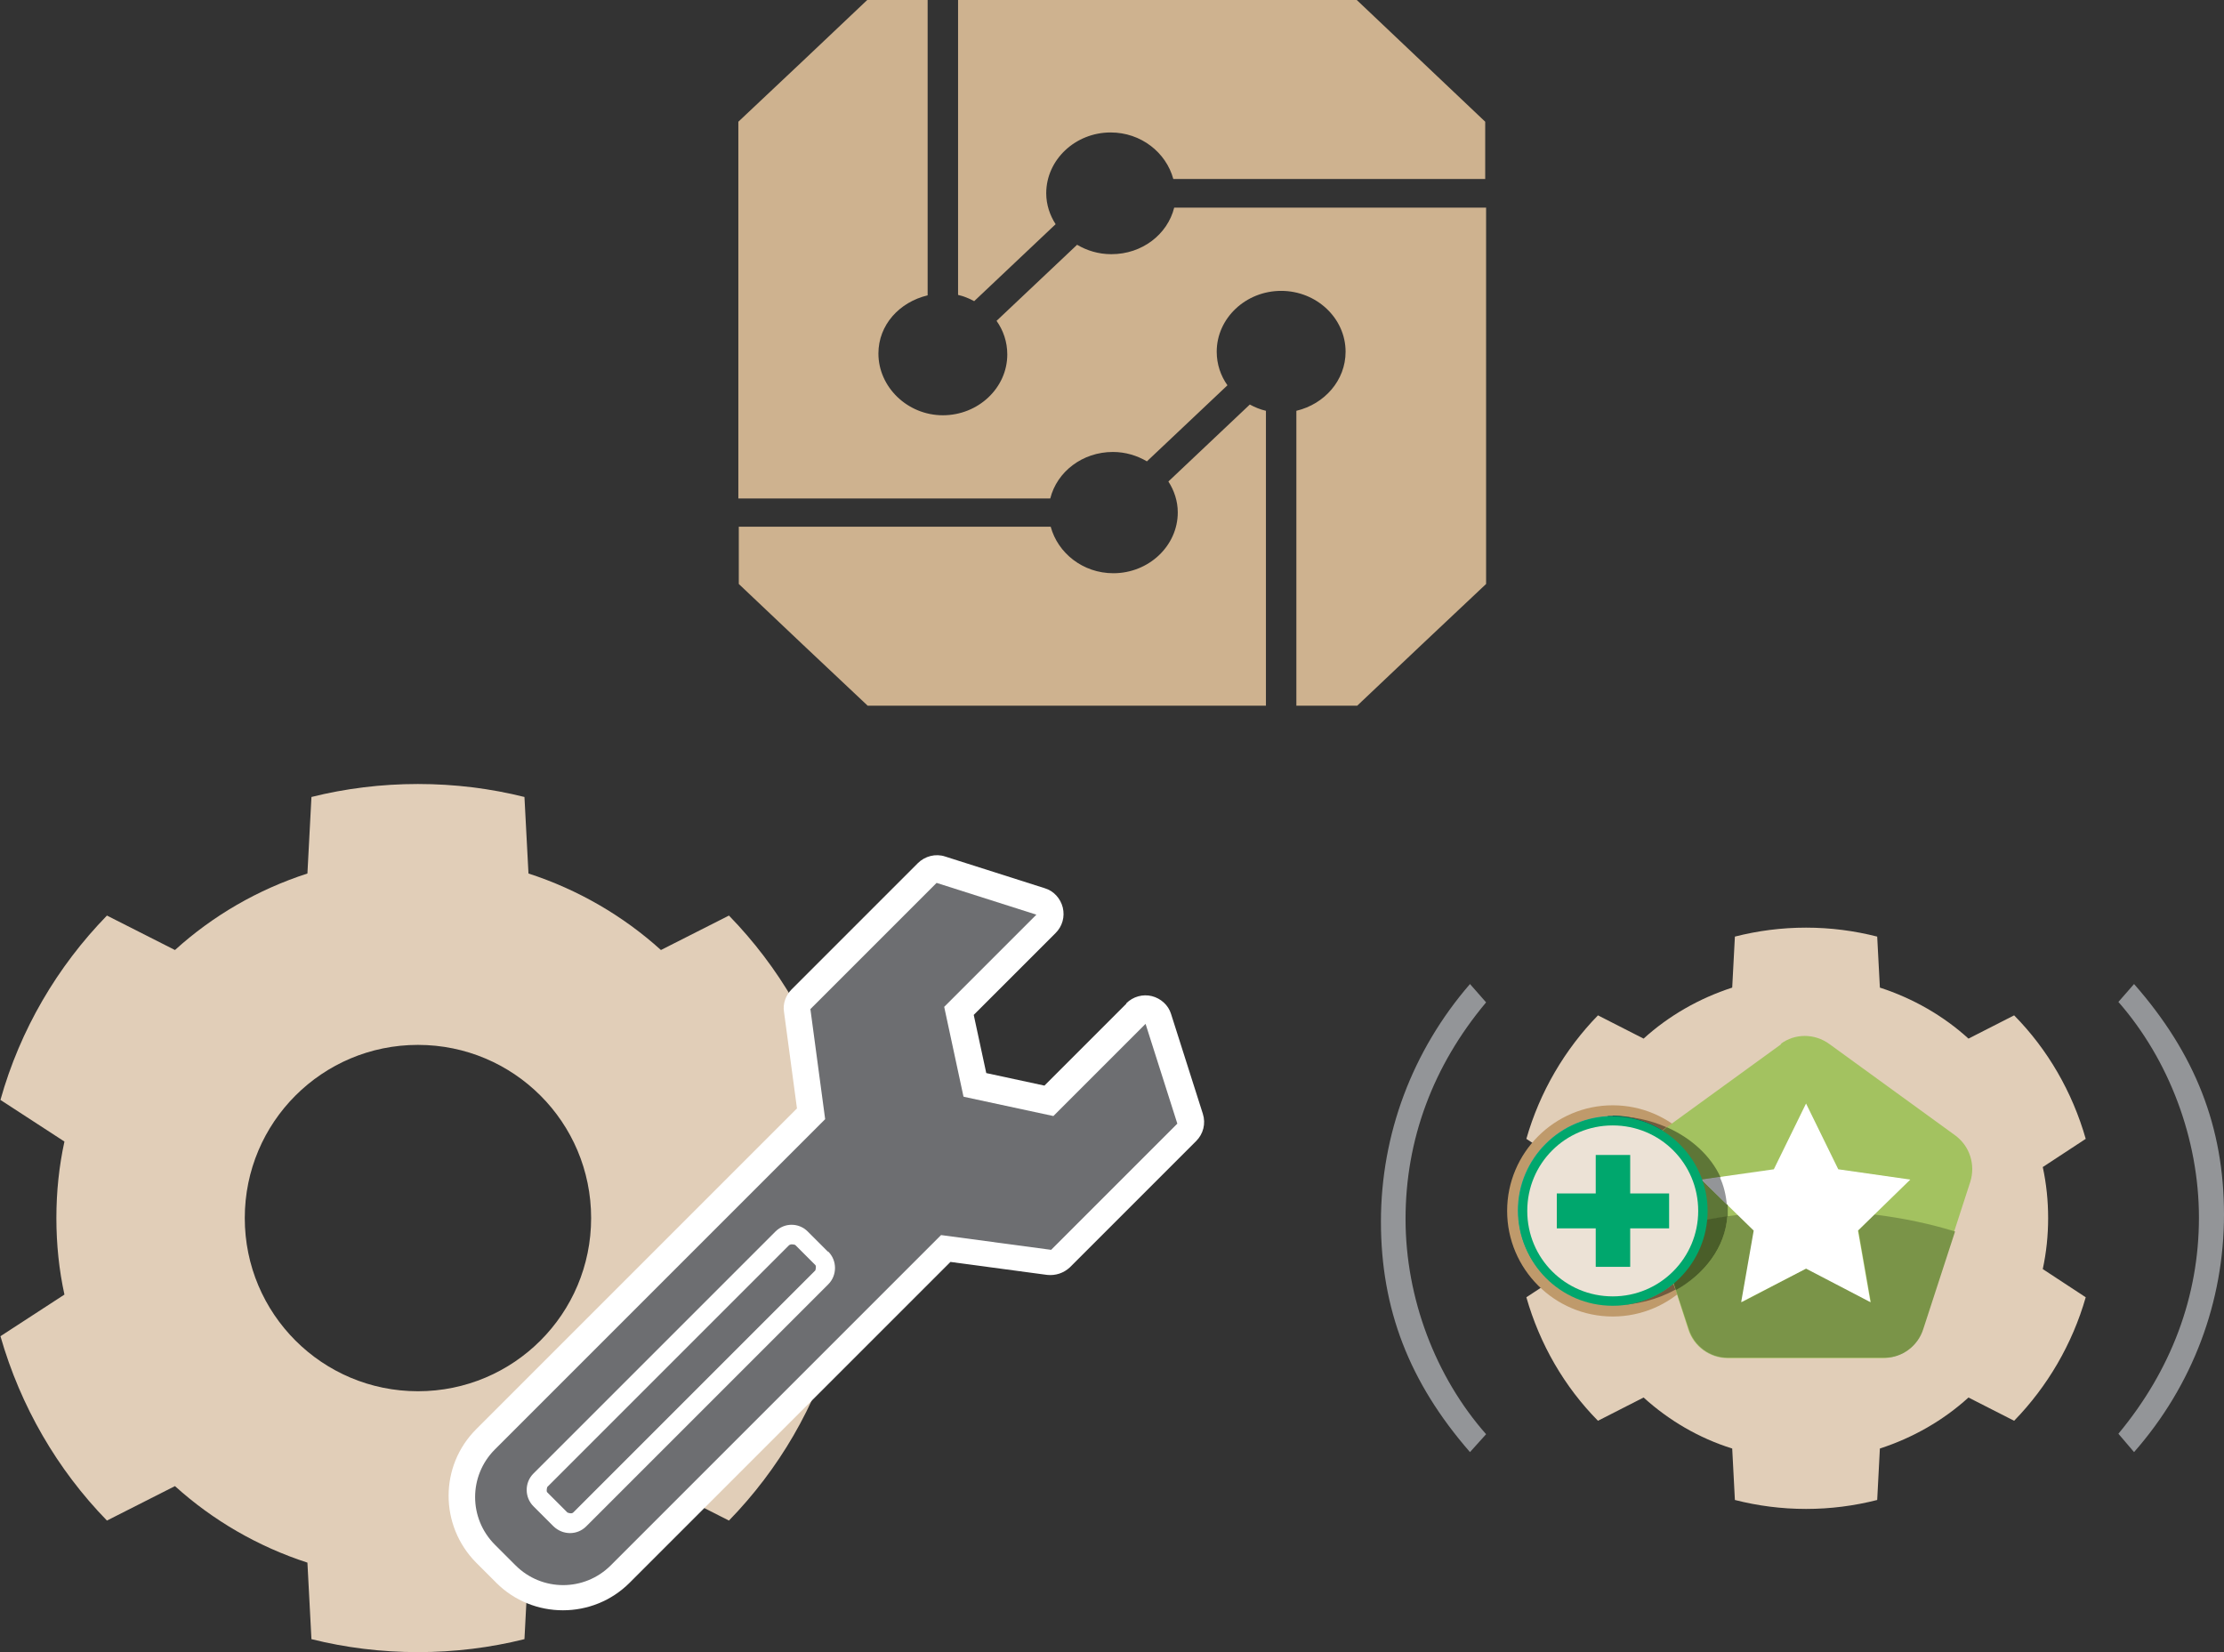 <?xml version="1.0" encoding="UTF-8"?>
<svg id="Layer_1" xmlns="http://www.w3.org/2000/svg" viewBox="0 0 49.7 36.92">
  <rect x="0" y="0" width="49.7" height="36.92" fill="#333333" stroke="none"/>
  <defs>
    <style>
      .cls-1 {
        fill: #a3c260;
      }

      .cls-2 {
        fill: #fff;
      }

      .cls-3 {
        fill: #4a5e29;
      }

      .cls-4 {
        fill: #e1ceb8;
      }

      .cls-5 {
        fill: #bcbec0;
      }

      .cls-6 {
        fill: #6d6e71;
      }

      .cls-7 {
        fill: #bf9a6b;
      }

      .cls-8 {
        fill: #725c3e;
      }

      .cls-9 {
        fill: #00a88e;
      }

      .cls-10 {
        fill: #939598;
      }

      .cls-11 {
        fill: #065;
      }

      .cls-12 {
        fill: #ceb28f;
      }

      .cls-13 {
        fill: #ece2d6;
      }

      .cls-14 {
        fill: #00a76d;
      }

      .cls-15 {
        fill: #7a9448;
      }

      .cls-16 {
        fill: #5e7637;
      }
    </style>
  </defs>
  <g>
    <path class="cls-12" d="M24.83,5.68c-.28,0-.54-.08-.76-.21l-1.8,1.7c.15.21.24.47.24.75,0,.75-.65,1.36-1.44,1.36s-1.44-.63-1.44-1.38c0-.64.47-1.15,1.1-1.3V0h-1.35c-1.12,1.06-1.75,1.66-2.88,2.72v8.42h6.97c.15-.6.72-1.04,1.4-1.04.28,0,.54.08.76.21l1.8-1.7c-.15-.21-.24-.47-.24-.75,0-.75.65-1.36,1.44-1.36s1.44.61,1.44,1.36c0,.64-.47,1.17-1.1,1.32v6.59h-.68v-6.59c-.13-.03-.25-.08-.36-.14l-1.82,1.72c.13.2.21.44.21.69,0,.75-.65,1.36-1.44,1.36-.68,0-1.24-.45-1.4-1.04h-6.97v1.28c1.12,1.06,1.75,1.66,2.88,2.72h10.94c1.12-1.06,1.75-1.66,2.88-2.72V4.64h-6.97c-.15.6-.72,1.04-1.4,1.04"/>
    <path class="cls-12" d="M30.32,0h-8.91v6.59c.13.03.25.08.36.14l1.82-1.72c-.13-.2-.21-.44-.21-.69,0-.75.65-1.36,1.44-1.36.68,0,1.24.45,1.4,1.04h6.97v-1.28C32.07,1.66,31.44,1.06,30.32,0"/>
    <path class="cls-4" d="M17.42,27.22c0-.59-.06-1.16-.18-1.71l1.43-.93c-.44-1.57-1.27-2.98-2.38-4.12l-1.52.77c-.84-.76-1.85-1.35-2.96-1.71l-.09-1.71c-.76-.19-1.56-.29-2.38-.29s-1.62.1-2.38.29l-.09,1.71c-1.11.36-2.11.94-2.96,1.71l-1.52-.77c-1.11,1.14-1.94,2.55-2.38,4.12l1.43.93c-.12.55-.18,1.12-.18,1.71s.06,1.16.18,1.71l-1.43.93c.45,1.57,1.27,2.98,2.38,4.12l1.52-.77c.84.76,1.85,1.35,2.96,1.71l.09,1.71c.76.19,1.56.29,2.38.29s1.62-.1,2.38-.29l.09-1.71c1.11-.35,2.11-.94,2.96-1.71l1.52.77c1.11-1.14,1.94-2.55,2.38-4.12l-1.43-.93c.12-.55.18-1.12.18-1.71M9.34,31.09c-2.14,0-3.87-1.73-3.87-3.87s1.73-3.87,3.87-3.87,3.87,1.73,3.87,3.87-1.73,3.87-3.87,3.87"/>
    <path class="cls-2" d="M25.17,22.43l-1.83,1.83-1.3-.28-.28-1.3,1.83-1.83c.15-.15.21-.36.16-.57-.05-.2-.2-.37-.4-.43l-2.23-.71c-.21-.07-.45-.01-.61.15l-2.82,2.82c-.13.13-.2.32-.17.5l.29,2.16-7.17,7.17c-.82.82-.82,2.15,0,2.98l.45.45c.82.82,2.16.82,2.98,0l7.17-7.17,2.16.29c.19.02.37-.04.51-.17l2.82-2.82c.16-.16.22-.39.15-.61l-.71-2.23c-.06-.2-.23-.35-.43-.4-.2-.05-.42.01-.57.16"/>
    <path class="cls-6" d="M17.64,27.82l-5.41,5.41s-.03.09,0,.12l.45.45s.09.04.13,0l5.41-5.41s.03-.09,0-.12l-.45-.45s-.09-.03-.12,0"/>
    <path class="cls-6" d="M21.53,24.5l-.43-2,2.06-2.06-2.23-.71-2.82,2.82.33,2.46-7.38,7.38c-.59.59-.59,1.54,0,2.13l.23.23.23.23c.59.59,1.54.59,2.13,0l7.38-7.38,2.46.33,2.82-2.82-.71-2.23-2.06,2.06-2-.43ZM18.51,27.97c.2.2.2.53,0,.73l-5.41,5.41c-.2.2-.52.2-.73,0l-.45-.45c-.2-.2-.2-.53,0-.73l5.41-5.41c.2-.2.52-.2.72,0l.45.45Z"/>
    <path class="cls-4" d="M45.77,27.22c0-.39-.04-.77-.12-1.14l.96-.63c-.3-1.05-.85-2-1.6-2.76l-1.02.52c-.56-.51-1.24-.9-1.98-1.14l-.06-1.14c-.51-.13-1.04-.2-1.59-.2s-1.08.07-1.59.2l-.06,1.14c-.74.24-1.42.63-1.98,1.14l-1.02-.52c-.74.76-1.3,1.71-1.6,2.76l.96.63c-.08.37-.12.75-.12,1.14s.04.77.12,1.14l-.96.63c.3,1.05.85,2,1.6,2.76l1.02-.52c.56.51,1.24.91,1.98,1.14l.06,1.15c.51.13,1.04.2,1.59.2s1.08-.07,1.59-.2l.06-1.15c.74-.24,1.42-.63,1.98-1.14l1.02.52c.74-.76,1.3-1.71,1.6-2.76l-.96-.63c.08-.37.12-.75.12-1.14M40.36,29.81c-1.43,0-2.59-1.16-2.59-2.59s1.16-2.59,2.59-2.59,2.59,1.16,2.59,2.59-1.16,2.59-2.59,2.59"/>
    <path class="cls-10" d="M32.85,32.45c-1.36-1.56-1.99-3.2-1.99-5.15s.7-3.82,1.99-5.31l.36.41c-1.19,1.42-1.8,3.07-1.8,4.84s.67,3.53,1.8,4.81l-.36.4Z"/>
    <path class="cls-10" d="M47.69,21.99c1.37,1.56,2.01,3.2,2.01,5.15s-.7,3.82-2.01,5.31l-.35-.41c1.18-1.42,1.8-3.07,1.8-4.83s-.67-3.53-1.8-4.82l.35-.4Z"/>
    <path class="cls-9" d="M36.04,29.3c-1.24,0-2.24-1-2.24-2.24s1.01-2.24,2.24-2.24,2.24,1,2.24,2.24-1.01,2.24-2.24,2.24"/>
    <path class="cls-7" d="M36.04,24.94c1.17,0,2.11.95,2.11,2.11s-.95,2.11-2.11,2.11-2.12-.95-2.12-2.11.95-2.11,2.12-2.11M36.04,24.7c-1.3,0-2.36,1.06-2.36,2.36s1.06,2.36,2.36,2.36,2.36-1.06,2.36-2.36-1.06-2.36-2.36-2.36"/>
    <path class="cls-1" d="M39.81,23.33l-2.81,2.04c-.33.24-.46.66-.34,1.04l1.07,3.3c.12.38.48.64.88.64h3.47c.4,0,.76-.26.88-.64l1.07-3.3c.12-.38-.01-.8-.34-1.04l-2.81-2.04c-.33-.24-.77-.24-1.09,0"/>
    <path class="cls-5" d="M37.74,29.71c.12.38.47.63.86.64-.39,0-.74-.26-.86-.64M42.98,29.71c-.12.38-.47.63-.87.64.4,0,.74-.26.87-.64M43.68,27.53l-.71,2.18.71-2.18"/>
    <path class="cls-15" d="M38.84,27.15c-.08.01-.16.02-.24.03-.05.69-.49,1.29-1.15,1.64l.29.88c.12.38.47.64.87.64h3.51c.39,0,.74-.26.86-.64l.71-2.18c-.55-.17-1.16-.3-1.81-.38l-.35.35.28,1.61-1.44-.76-1.44.76.28-1.61-.35-.35Z"/>
  </g>
  <polygon class="cls-2" points="39.19 27.5 38.02 26.36 39.64 26.13 40.36 24.66 41.08 26.13 42.69 26.36 41.52 27.5 41.8 29.1 40.36 28.35 38.91 29.1 39.19 27.5"/>
  <g>
    <path class="cls-11" d="M36.04,24.94h0s-.08,0-.11,0c0,.05-.01.09-.01.14v3.94s0,.09.01.14c.04,0,.07,0,.11,0,.52,0,.99-.18,1.36-.49l-.74-2.27c-.12-.38.01-.8.34-1.04l.15-.11c-.32-.2-.7-.32-1.11-.32"/>
    <path class="cls-8" d="M37.4,28.68c-.37.31-.84.49-1.36.49.52,0,1-.13,1.4-.35l-.05-.14ZM36.04,24.94h0c.41,0,.79.12,1.11.32l.09-.07c-.36-.16-.77-.25-1.2-.25"/>
    <path class="cls-16" d="M37.25,25.19l-.09.07-.15.11c-.33.24-.46.66-.34,1.04l.74,2.27.05.15-.42-1.29c.48-.15,1.01-.27,1.57-.35,0-.04,0-.08,0-.12,0-.05,0-.09,0-.14l-.57-.56.41-.06c-.22-.48-.65-.87-1.18-1.11"/>
    <path class="cls-3" d="M38.6,27.18c-.56.08-1.09.2-1.57.35l.42,1.3c.65-.36,1.1-.96,1.15-1.64"/>
    <path class="cls-10" d="M38.43,26.3l-.41.06.57.56c-.02-.22-.07-.43-.16-.62"/>
    <path class="cls-14" d="M38.16,27.06c0,1.17-.95,2.12-2.12,2.12s-2.11-.95-2.11-2.12.95-2.11,2.11-2.11,2.12.95,2.12,2.11"/>
    <path class="cls-13" d="M37.95,27.06c0,1.05-.85,1.91-1.91,1.91s-1.91-.85-1.91-1.91.85-1.91,1.91-1.91,1.91.85,1.91,1.91"/>
  </g>
  <polygon class="cls-14" points="37.3 26.67 36.43 26.67 36.43 25.81 35.66 25.81 35.66 26.67 34.79 26.67 34.79 27.45 35.66 27.45 35.66 28.31 36.43 28.31 36.43 27.45 37.3 27.45 37.3 26.67"/>
</svg>